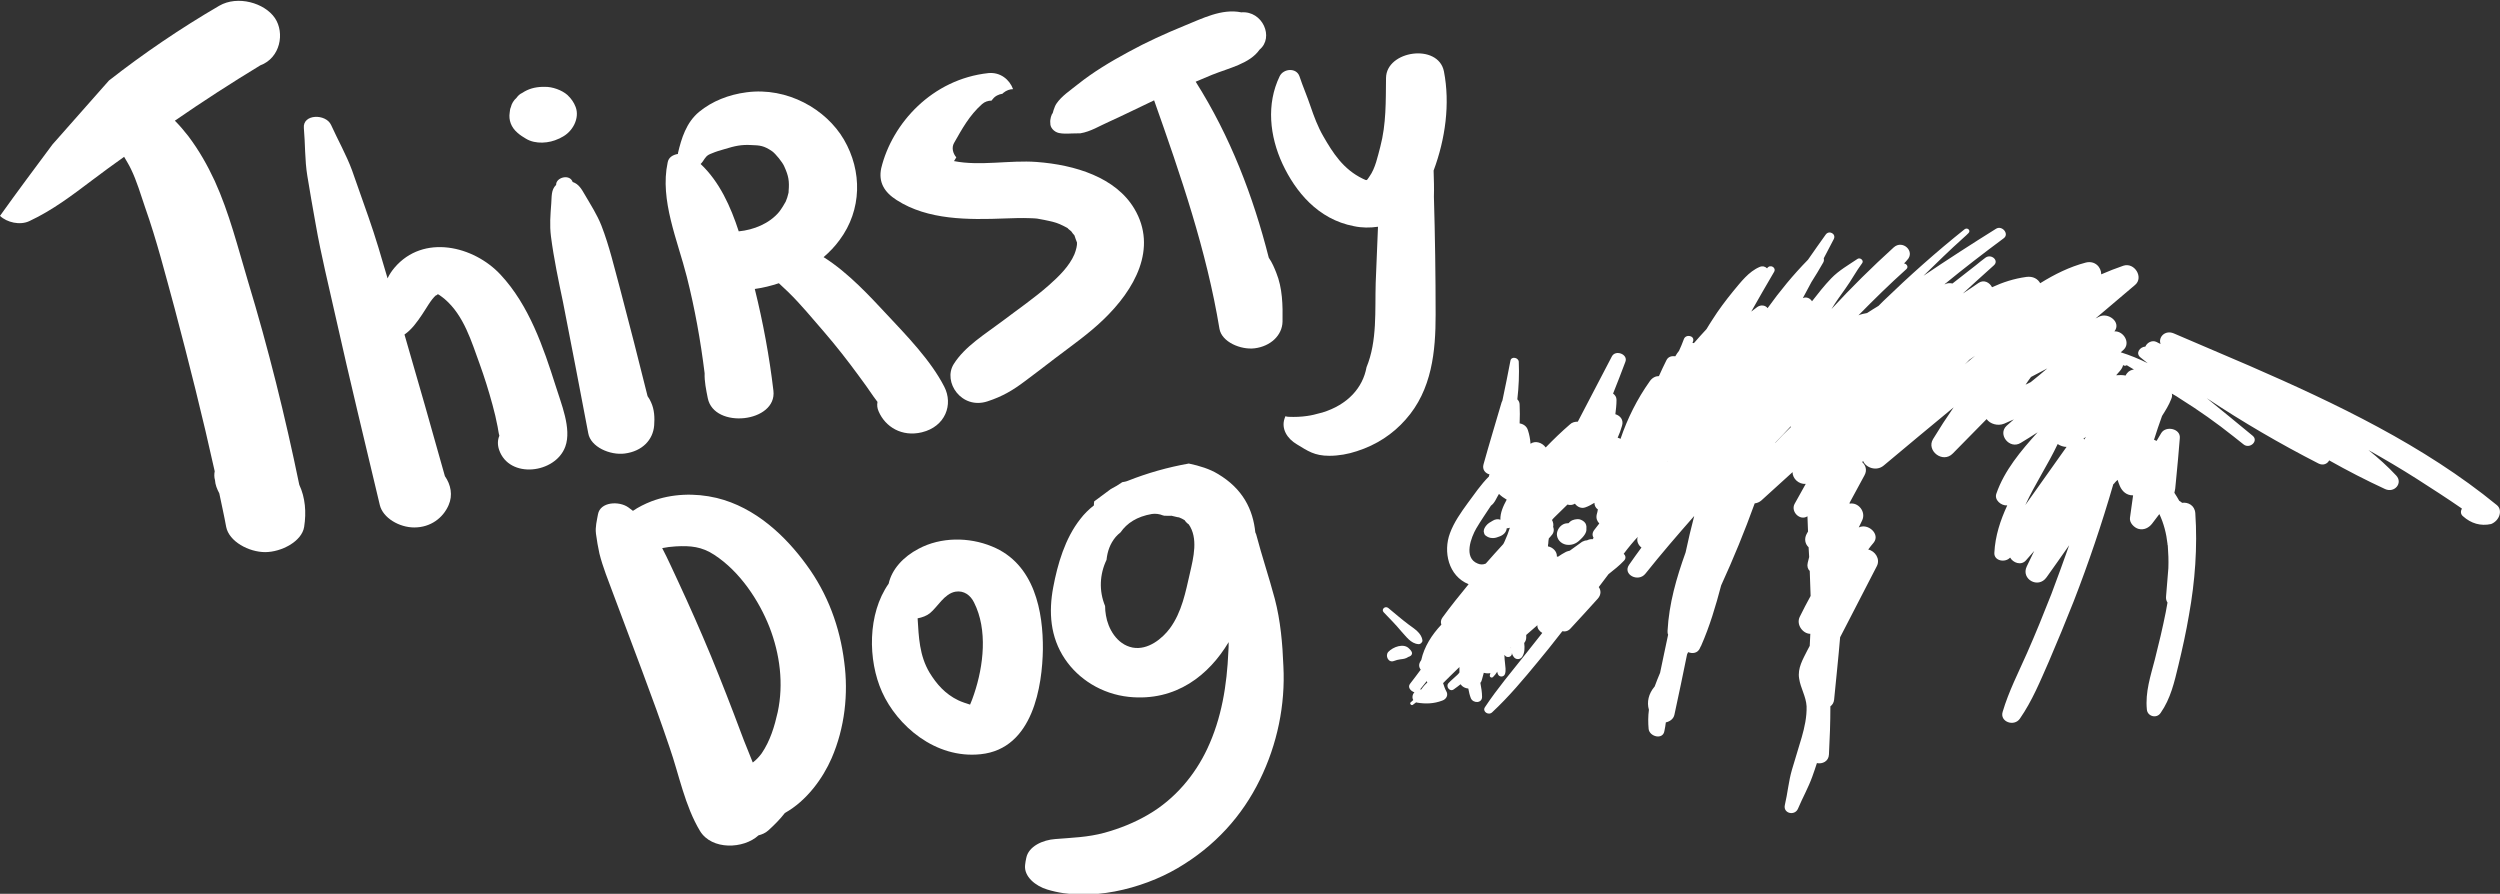<?xml version="1.0" encoding="utf-8"?>
<!-- Generator: Adobe Illustrator 21.1.0, SVG Export Plug-In . SVG Version: 6.00 Build 0)  -->
<svg version="1.1" id="Слой_1" xmlns="http://www.w3.org/2000/svg" xmlns:xlink="http://www.w3.org/1999/xlink" x="0px" y="0px"
	 viewBox="0 0 872.1 311.8" style="enable-background:new 0 0 872.1 311.8;" xml:space="preserve">
<rect x="0" y="0" width="872.1" height="311.8" fill="#333333" stroke="none"/>
<style type="text/css">
	.st0{fill:#FFFFFF;}
</style>
<g>
	<g>
		<path class="st0" d="M871,176.2c-25.4-20.8-56-35.4-86.3-48.6c-8.8-3.8-17.6-7.5-26.4-11.3c-3.1-1.3-5.5,1.4-4.6,3.7
			c-0.5-0.2-1-0.5-1.4-0.7c-1.6-0.8-3.4,0.3-3.9,1.6c-1.9,0.1-3.6,2.3-1.7,3.8c0.8,0.7,1.7,1.3,2.5,2c-3-1.5-6.2-2.8-9.4-3.8
			c0.3-0.3,0.6-0.5,0.9-0.8c2.7-2.4,0.1-6.7-3.1-6.5c0,0,0,0,0,0c2.5-3.2-2.2-6.8-5.4-5.1c-0.4,0.2-0.8,0.4-1.2,0.6
			c4.6-3.9,9.2-7.8,13.8-11.7c3.1-2.6-0.2-8-4.1-6.7c-2.6,0.9-5.2,1.9-7.7,3c0-2.5-2.2-4.9-5.4-4.1c-5.7,1.5-10.9,4.1-15.9,7.2
			c-0.8-1.5-2.5-2.5-4.8-2.2c-4.4,0.6-8.3,1.9-12,3.6c-0.8-1.6-2.8-2.8-4.7-1.5c-1.8,1.2-3.6,2.5-5.5,3.7c3.6-3.3,7.2-6.6,10.8-9.8
			c2-1.7-0.9-4.2-2.9-2.7c-1.1,0.8-2.2,1.7-3.3,2.6c-2.7,2.1-5.5,4.3-8.2,6.4c-0.9-0.2-1.8-0.2-2.7,0.3c0,0,0-0.1,0-0.1
			c6.7-5.5,13.6-10.8,20.6-16c2-1.5-0.6-4.6-2.7-3.3c-8.5,5.3-17,10.8-25.3,16.4c4.6-4.5,9.2-9,14-13.3c0.6-0.5,1.2-1.1,1.7-1.6
			c0.9-0.9-0.4-2.1-1.4-1.3c-9.9,7.9-19.3,16.3-28.3,25c-0.6,0.6-1.1,1.1-1.7,1.7c-1.4,0.8-2.7,1.7-4,2.5c-1.1,0.2-2.1,0.4-3,0.8
			c5.4-5.5,10.9-10.9,16.7-16.1c0.9-0.8,0.1-1.9-0.8-2c0.4-0.4,0.8-0.8,1.1-1.2c2.9-3-1.6-7.2-4.7-4.4c-7.6,6.9-14.8,14-21.7,21.5
			c1.5-2.5,3.2-4.8,4.9-7.2c2.1-2.9,3.7-6,5.8-8.8c0.7-0.9-0.7-2.1-1.6-1.5c-3.1,2.1-6.5,4-9.2,6.8c-2.4,2.5-4.6,5.3-6.7,8
			c-0.6-1-1.9-1.7-3.2-1.1c1-1.9,2-3.7,3-5.6c1.4-2.2,2.8-4.5,4.1-6.8c0.3-0.5,0.3-1,0.2-1.5c1.2-2.2,2.3-4.5,3.5-6.7
			c0.9-1.8-1.6-3.2-2.8-1.6c-2.1,2.9-4.1,5.8-6.2,8.8c-5.1,5.2-9.8,10.9-14.1,16.9c-0.7-1-2.3-1.3-3.6-0.4c-0.7,0.5-1.4,1.1-2.1,1.6
			c2.6-4.6,5.3-9.3,8-13.9c0.8-1.5-1.4-2.7-2.4-1.3c0,0,0,0.1-0.1,0.1c-0.6-0.6-1.5-0.9-2.5-0.5c-3.9,1.6-6.7,5.4-9.3,8.5
			c-2.6,3.2-5.1,6.5-7.3,10c-0.7,1-1.3,2.1-2,3.2c-1.5,1.6-3,3.3-4.4,4.9c-0.2,0-0.4-0.1-0.5-0.1c0.1-0.2,0.1-0.4,0.2-0.5
			c0.7-2-2.5-2.7-3.2-0.8c-0.5,1.4-1.1,2.8-1.7,4.1c-0.5,0.6-0.9,1.2-1.3,1.9c-1.2-0.2-2.5,0.1-3.1,1.4c-0.9,1.8-1.8,3.7-2.6,5.5
			c-1.1,0-2.3,0.5-3.2,1.8c-4.4,6.2-7.8,13-10.2,20.1c-0.3-0.2-0.6-0.3-1-0.4c0.6-1.3,1.1-2.7,1.5-4.1c0.7-2.1-0.6-3.6-2.3-4.1
			c0.2-1.6,0.4-3.3,0.4-5c0-1-0.5-1.7-1.2-2.2c1.5-3.7,2.9-7.4,4.3-11.1c1-2.6-3.4-4.3-4.7-1.9c-4,7.6-7.9,15.2-11.9,22.8
			c-1,0-2,0.2-2.8,1c-2.9,2.5-5.7,5.2-8.4,8c-1.2-1.7-3.6-2.5-5.3-1.3c-0.1-1.6-0.4-3.2-0.9-4.7c-0.4-1.4-1.6-2.2-2.9-2.4
			c0.1-2.2,0.1-4.4,0-6.5c0-0.8-0.3-1.4-0.8-1.9c0.5-4.3,0.7-8.7,0.5-13.1c-0.1-1.5-2.6-2-2.9-0.4c-0.9,4.6-1.8,9.3-2.8,13.9
			c-0.1,0.2-0.2,0.4-0.3,0.7c-2.1,7.2-4.3,14.4-6.3,21.6c-0.5,1.8,0.6,3.1,2.1,3.5c-0.1,0.2-0.2,0.4-0.2,0.7
			c-2.8,2.8-5.1,6.2-7.4,9.3c-2.4,3.3-4.8,6.7-6.2,10.5c-2.4,6.4-0.6,14.9,6.5,17.8c-3.1,3.8-6.2,7.6-9.1,11.6
			c-0.6,0.8-0.7,1.7-0.4,2.5c-3.3,3.5-6,7.7-7,12.3c0,0.1-0.1,0.1-0.1,0.2c-0.9,1.2-0.8,2.3-0.1,3.2c-1.2,1.7-2.5,3.3-3.7,4.9
			c-1,1.2,0.2,2.6,1.5,3c-0.7,0.7-0.9,1.9-0.4,2.7c-0.3,0.3-0.6,0.5-0.9,0.8c-0.5,0.4,0.2,1.2,0.7,0.9c0.4-0.3,0.8-0.6,1.2-0.9
			c0.1,0,0.2,0.1,0.3,0.1c3,0.5,5.9,0.4,8.8-0.7c1.5-0.5,2.2-2,1.4-3.3c-0.5-0.9-0.8-1.9-1.1-2.8c0.5-0.5,1-1,1.5-1.5
			c0,0,0.1-0.1,0.1-0.1c0.2-0.1,0.3-0.3,0.4-0.4c1.2-1.2,2.5-2.4,3.7-3.6c0,0.6,0,1.3,0,1.9c-0.2,0.3-0.5,0.6-0.7,0.8
			c-1,1-2.1,1.8-3.1,2.9c-1.1,1.1,0.4,3.2,1.8,2.2c0.8-0.6,1.7-1.2,2.4-1.8c0.6,0.9,1.6,1.4,2.7,1.5c0.2,1.2,0.5,2.4,0.9,3.4
			c0.8,1.8,3.9,1.8,3.9-0.5c0-1.6-0.3-3.3-0.6-4.9c0.3-0.3,0.5-0.8,0.6-1.3c0.2-0.7,0.4-1.5,0.6-2.2c0.8,0.2,1.6,0.3,2.3,0.1
			c-0.1,0.3-0.1,0.5-0.2,0.8c-0.1,0.6,0.6,1,1.1,0.6c0.6-0.6,1.1-1.2,1.5-1.9c0,0.3,0.1,0.5,0.2,0.8c0.4,1.2,2.1,1.2,2.5,0
			c0.4-1.3,0.1-2.5,0-3.8c-0.1-0.9-0.2-1.8-0.2-2.7c0,0,0,0,0.1-0.1c0.2,0.4,0.6,0.7,1.2,0.7c0.7,0,1.3-0.5,1.3-1.2
			c0-0.1,0-0.1,0-0.2c0.1,0.5,0.3,0.9,0.6,1.3c0.7,1.1,2.3,1.1,3,0c0.9-1.4,0.9-3.1,0.7-4.8c0.4-0.5,0.7-1.1,0.7-1.9
			c0-0.3,0-0.6,0-0.9c1.3-1.1,2.6-2.3,3.9-3.4c-0.1,1.1,0.7,2.1,1.7,2.7c-1.9,2.4-3.8,4.8-5.7,7.2c-4.9,6.2-10,12.2-14.3,18.7
			c-1,1.5,1.2,3,2.5,1.8c5.9-5.5,11-11.6,16.1-17.8c2.5-3,4.9-6,7.3-9.1c0.4-0.5,0.7-0.9,1.1-1.4c1,0.2,2,0,2.9-1
			c3.2-3.5,6.4-6.9,9.5-10.4c1.2-1.4,1.1-2.9,0.3-4c1.1-1.5,2.3-3,3.4-4.5c1.9-1.5,3.8-3,5.4-4.7c0.8-0.8,0.6-1.8-0.1-2.4
			c0.8-1.1,1.7-2.2,2.6-3.3c0.8-0.9,1.5-1.8,2.3-2.6c-0.5,1.4,0.2,2.9,1.3,3.7c-1.5,2-2.9,4-4.3,6c-2.4,3.4,3.2,6.3,5.7,3.1
			c5.5-6.9,11.2-13.5,17-20.1c-1.1,4.2-2.1,8.5-3,12.7c-3.2,8.9-5.8,17.9-6.3,27.4c0,0.5,0,0.9,0.2,1.3c-0.9,4.4-1.9,8.8-2.8,13.3
			c-0.7,1.6-1.3,3.2-1.9,4.8c0,0,0,0-0.1,0.1c-2,2.4-2.7,5.3-1.9,8c-0.3,2.2-0.3,4.5-0.1,6.7c0.3,2.7,5,3.9,5.5,0.7
			c0.2-1,0.4-2,0.5-3c1.4-0.3,2.7-1.2,3-2.7c1.5-7,3-14,4.4-21c0.1-0.3,0.3-0.6,0.4-0.8c1.5,0.6,3.3,0.4,4.1-1.4
			c0.1-0.3,0.2-0.5,0.4-0.8c0,0,0,0,0,0c0,0,0,0,0,0c3-6.8,5.1-13.9,7-21.1c4.3-9.4,8.2-18.9,11.7-28.6c0.8-0.1,1.6-0.4,2.3-1
			c3.6-3.3,7.3-6.6,10.9-9.9c0,2.3,2.2,4.3,4.6,4.1c-1.3,2.3-2.6,4.6-3.9,7c-1.4,2.7,1.9,6,4.5,4.3c0.1,1.8,0.1,3.5,0.2,5.3
			c-0.2,0.3-0.3,0.6-0.5,0.9c-0.9,1.7-0.5,3.5,0.7,4.6c0.1,1.1,0.1,2.3,0.2,3.4c-0.2,0.7-0.3,1.3-0.5,2c-0.3,1.2,0,2.2,0.7,2.9
			c0.1,2.9,0.2,5.7,0.3,8.6c0,0,0,0.1,0,0.1c-1.3,2.4-2.6,4.8-3.8,7.3c-1.3,2.7,1.1,5.9,3.7,5.9c-0.1,1.4-0.1,2.8-0.2,4.2
			c-0.3,0.5-0.5,1-0.8,1.5c-1.6,3.2-3.5,6.3-2.9,9.9c0.5,3.4,2.4,6.2,2.6,9.7c0.1,3.7-0.7,7.3-1.7,10.8c-1.1,3.8-2.3,7.5-3.4,11.3
			c-1.2,4.1-1.5,8.2-2.5,12.4c-0.6,2.9,3.5,3.8,4.6,1.2c1.6-3.8,3.6-7.3,5-11.2c0.6-1.6,1.1-3.2,1.6-4.7c1.9,0.4,4.1-0.6,4.2-3
			c0.3-5.6,0.5-11.2,0.5-16.8c0.7-0.5,1.2-1.3,1.3-2.3c0.7-7.3,1.5-14.6,2.1-21.8c0.5-1,1-1.9,1.5-2.9c3.8-7.3,7.5-14.6,11.3-21.9
			c1.3-2.5-0.6-5.3-3-5.8c0.6-0.8,1.2-1.6,1.9-2.4c2.4-3-2-6.9-5.2-5.3c0.4-0.8,0.8-1.7,1.2-2.5c1.4-3-1.4-6.4-4.4-5.8
			c0-0.1,0-0.2,0-0.3c1.7-3.2,3.5-6.4,5.2-9.6c1-1.8,0.4-3.5-0.8-4.6c0.1-0.1,0.2-0.3,0.3-0.4c1,2.4,4.7,3.7,7.2,1.6
			c8.1-6.8,16.3-13.6,24.4-20.3c-2.5,3.6-4.9,7.3-7.2,11.1c-2.4,4,3.4,8.6,6.9,5c3.9-4,7.9-8,11.8-12c1.2,1.7,3.9,2.5,6.1,1.6
			c1.2-0.5,2.3-1,3.4-1.5c-0.8,0.7-1.7,1.5-2.5,2.2c-3.3,3,1,8.4,4.9,6c2-1.2,3.9-2.4,5.9-3.7c-5.8,6.4-11.6,13.3-14.4,21.4
			c-0.8,2.2,1.7,4.3,3.8,4.1c-2.4,5.2-4.2,10.6-4.5,16.5c-0.2,2.9,3.8,3.6,5.5,1.7c1,1.8,3.8,2.9,5.5,1c1-1.1,1.9-2.2,2.9-3.3
			c-0.9,1.8-1.7,3.6-2.6,5.4c-2.1,4.4,4,7.9,6.9,3.8c2.6-3.7,5.3-7.4,7.9-11.2c-2,5.7-4.1,11.4-6.2,17c-2.7,6.9-5.5,13.8-8.5,20.6
			c-3,6.8-6.4,13.4-8.5,20.5c-1.1,3.5,4,5.3,6,2.4c4.3-6.2,7.1-13.1,10.1-19.9c3-7,5.9-14,8.7-21.1c5.2-13.4,9.8-27,13.8-40.8
			c0.2-0.1,0.4-0.3,0.5-0.5c0.3-0.3,0.6-0.7,1-1c0.2,0.7,0.5,1.5,0.8,2.2c0.8,1.8,2.3,3.2,4.5,3.2c0,0,0.1,0,0.1,0
			c-0.4,2.6-0.7,5.3-1.1,7.9c-0.2,1.7,1.5,3.4,3,3.8c1.9,0.5,3.6-0.4,4.7-1.8c0.8-1.1,1.7-2.2,2.5-3.3c0,0,0,0,0.1,0
			c1.5,3.2,2.4,6.7,2.8,10.3c0,0.2,0,0.4,0.1,0.6c0.2,2.6,0.3,5.2,0.2,7.9c-0.3,3.3-0.5,6.6-0.8,9.8c-0.1,0.9,0.1,1.6,0.5,2.2
			c-0.2,1.1-0.4,2.2-0.6,3.3c-1.1,5.5-2.4,11-3.8,16.5c-1.5,5.8-3.4,11.4-2.8,17.5c0.2,2.4,3.4,3.3,4.8,1.2c3.5-5,4.8-10.8,6.2-16.6
			c1.4-5.8,2.7-11.7,3.7-17.6c2.1-11.7,3-23.6,2.2-35.5c-0.2-2.7-2.5-3.9-4.6-3.6c-0.3-0.3-0.7-0.5-1-0.7c-0.5-0.9-1.1-1.9-1.7-2.8
			c0.1-0.6,0.3-1.2,0.3-1.5c0.1-1,0.2-2.1,0.3-3.1c0.5-4.8,0.9-9.7,1.3-14.5c0.3-3.3-4.9-4.4-6.5-1.7c-0.5,0.9-1.1,1.8-1.6,2.7
			c-0.3-0.1-0.6-0.3-0.9-0.4c0.9-2.8,1.8-5.6,2.8-8.3c1.2-1.9,2.4-3.8,3.2-5.9c0.3-0.7,0.4-1.3,0.2-1.9c1.1,0.6,2.1,1.2,3.1,1.9
			c6.4,4,12.6,8.4,18.5,13.1c1.1,0.9,2.3,1.8,3.4,2.7c2.2,1.8,5.4-1.2,3.2-3c-5.3-4.4-10.6-8.7-16-13.1c12.5,8.3,25.5,15.9,39,22.8
			c1.6,0.8,3.1,0.1,3.7-1.1c6.4,3.6,12.8,6.9,19.5,10c3.3,1.5,6.3-2.1,3.9-4.7c-3-3.2-6.3-6.2-9.7-8.9c5.7,3.2,11.3,6.5,16.8,10
			c5.3,3.4,10.6,6.8,15.8,10.4c-0.5,0.9-0.5,2,0.4,2.7c2.8,2.5,6.1,3.5,9.8,2.7C872,181.6,873.1,177.9,871,176.2z M727.1,153.3
			c-0.1-0.1-0.2-0.2-0.3-0.3c0.3-0.2,0.6-0.4,0.9-0.6C727.4,152.7,727.3,153,727.1,153.3z M742,130.2C742,130.2,742,130.2,742,130.2
			c-0.2,0.3-0.4,0.5-0.5,0.8c-1.1-0.2-2.2-0.2-3.3-0.1c0.5-0.5,0.9-1.1,1.4-1.6c0.5-0.6,0.9-1.3,1-1.9c0,0,0,0,0.1,0
			c0.4,0.3,0.9,0.2,1.2,0c0.8,0.5,1.7,1,2.5,1.5C743.5,129,742.6,129.4,742,130.2z M708.4,133.3c-0.6,0.3-1.2,0.6-1.8,0.9
			c0.6-0.9,1.2-1.8,1.9-2.7c1.9-1,3.8-2,5.7-3C712.2,130.2,710.3,131.8,708.4,133.3z M557.9,182.6c-0.6,0.7-1.1,1.5-1.7,2.2
			c-0.8,1-0.8,2-0.3,2.8c-0.1,0.2-0.2,0.3-0.3,0.5c-0.7-0.1-1.4,0.1-2,0.4c-0.6,0-1.1,0.2-1.7,0.5c-1.4,1-2.9,2.1-4.3,3.1
			c-0.4,0.1-0.9,0.2-1.3,0.4c-1,0.5-1.9,1.1-2.8,1.7c-0.1,0-0.3,0-0.4-0.1c0.1-1.7-1.4-3.2-3.1-3.5c0-0.3,0-0.7,0.1-1
			c0-0.6,0.1-1.2,0.2-1.8c0.3-0.3,0.6-0.6,0.8-0.9c1-1,1.1-2.1,0.7-3.1c0.2-0.8,0-1.7-0.4-2.4c0,0,0,0,0,0c0.3-0.4,0.6-0.7,1-1.1
			c1.5-1.4,2.9-2.9,4.4-4.3c0.8,0.3,1.8,0.2,2.6-0.3c0.8,1.1,2.2,1.8,3.6,1.3c1.2-0.4,2.2-1,3.2-1.6c0,0.9,0.4,1.8,1.2,2.3
			c-0.1,0.6-0.2,1.2-0.4,1.8C556.7,180.9,557.2,181.9,557.9,182.6z M581.7,161c-0.1,0.1-0.1,0.1-0.2,0.2
			C581.6,161.1,581.6,161,581.7,161C581.7,161,581.7,161,581.7,161z M624.6,148.8c0.1,0,0.1,0,0.2,0.1c-1.9,1.8-3.7,3.7-5.5,5.6
			c0,0,0-0.1,0-0.1C621.1,152.5,622.9,150.7,624.6,148.8z M687,125.5c0.7-0.5,1.3-0.9,2-1.4c-1.2,1-2.4,2-3.6,3
			C686,126.6,686.5,126,687,125.5z M717.8,154.9c0.9,0.6,2,1,3.1,1c-4.8,6.8-9.6,13.5-14.4,20.3C709.8,169,714.4,162.1,717.8,154.9z
			 M515.5,196.6c-5.1-2-2.3-9.2-0.5-12.3c1.6-2.7,3.4-5.3,5.1-7.9c1.4-1,1.9-2.7,2.8-4.1c0.8,0.8,1.7,1.4,2.7,2
			c-1.2,2.2-2.3,4.6-2.2,7c-0.8-0.3-1.8-0.2-2.6,0.3c-0.9,0.5-1.8,1-2.4,1.8c-0.4,0.5-0.8,1.2-0.8,1.8c0,0.1,0,0.2,0,0.3
			c0.1,0.5,0.2,1,0.6,1.3c0.8,0.6,1.5,0.9,2.6,0.9c0.9,0,1.6-0.3,2.4-0.6c1.3-0.5,2.3-1.5,2.4-2.8c0.4,0,0.7-0.1,1.1-0.2
			c-0.5,1.6-1.1,3.2-1.8,4.7c-0.1,0.3-0.3,0.6-0.5,1c-2.1,2.3-4.1,4.5-6.1,6.8C517.4,197,516.4,197,515.5,196.6z M495.7,240.1
			C495.7,240.1,495.7,240.1,495.7,240.1c0.7-0.9,1.4-1.7,2-2.5c0.1,0.2,0.1,0.3,0.2,0.5c-0.8,0.7-1.5,1.5-2.1,2.4
			c-0.1,0-0.3,0-0.5,0C495.5,240.4,495.6,240.2,495.7,240.1C495.7,240.1,495.7,240.1,495.7,240.1z M527,226c0,0,0.1-0.1,0.1-0.1
			c0,0.1,0,0.3,0,0.4C527.1,226.1,527.1,226,527,226z"/>
		<path class="st0" d="M517.7,185.9c0-0.1,0-0.2-0.1-0.4c0,0,0-0.1,0-0.1C517.6,185.6,517.7,185.7,517.7,185.9z"/>
		<path class="st0" d="M494.8,224.7c0.7,0.1,1.5-0.7,1.4-1.3c-0.3-2.6-2.9-4.1-4.9-5.6c-2.4-1.8-4.7-3.8-7-5.7
			c-1.1-0.9-2.6,0.5-1.6,1.5c2.1,2.2,4.2,4.3,6.1,6.6C490.5,222,492.1,224.5,494.8,224.7z"/>
		<path class="st0" d="M492.2,228.7c0.3-0.3,0.5-0.8,0.3-1.2c-0.2-0.5-0.5-0.8-0.9-1.2c-1.9-2.1-5.7-0.6-7.3,1.1
			c-1.2,1.3,0,3.9,1.9,3.2c0.7-0.3,1.6-0.5,2.3-0.6c0.9-0.1,1.9-0.2,2.7-0.8C491.6,229.1,491.9,228.9,492.2,228.7z"/>
		<path class="st0" d="M552.6,182c-0.6-0.5-1.5-1-2.4-0.9c-1.2,0.1-2.2,0.4-3,1.4c-0.6,0-1.3,0.1-1.9,0.4c-1.3,0.7-2.1,2-2.2,3.4
			c0,1.8,1.3,3.3,3.2,3.7c1.9,0.3,3.5-0.3,4.8-1.6c1.1-1,2.5-2.5,2.3-4C553.5,183.5,553.3,182.6,552.6,182z M546.1,183.8
			C545.9,183.9,545.8,183.9,546.1,183.8L546.1,183.8z"/>
	</g>
	<path class="st0" d="M86.5,98.1C83,86.4,80,74.3,74.9,63.1c-2.5-5.4-5.5-10.7-9.2-15.6c-1.4-1.8-3-3.7-4.7-5.4
		c9.7-6.7,19.6-13.1,29.8-19.3c7-2.6,8.6-11.3,5.1-16.5c-3.6-5.3-13-8-19.4-4.3C63.1,9.8,50,18.7,38,28.1
		c-6.6,7.4-13.1,14.9-19.7,22.3C12.2,58.6,6,66.9,0,75.3c2.4,2.3,7,3.4,10.3,1.8c8.1-3.8,14.9-9,21.8-14.2c3.7-2.8,7.4-5.5,11.2-8.2
		c0.8,1.4,1.7,2.8,2.4,4.3c2,4.1,3.4,8.9,4.9,13.3c4.1,11.6,7.1,23.5,10.3,35.2c5,18.9,9.8,37.9,14,56.9c-0.2,1-0.2,2.1,0.1,3.1
		c0.1,1.6,0.7,3.1,1.5,4.6c0.8,3.9,1.7,7.8,2.4,11.7c1,5.1,7.9,8.8,13.6,8.8c5.6,0,12.8-3.7,13.6-8.8s0.4-10.2-1.7-14.7
		C99.5,145.3,93.6,121.5,86.5,98.1z"/>
	<path class="st0" d="M174.6,95.8c-9.3-10-26.9-14.3-37-2.4c-1,1.2-1.8,2.4-2.4,3.7c-2.1-7.2-4.2-14.4-6.7-21.5
		c-1.9-5.4-3.8-10.8-5.7-16.2c-2-5.4-4.9-10.5-7.3-15.8c-1.8-4-10-3.9-9.5,1.1c0.5,5.5,0.3,11.1,1.2,16.6c0.9,5.6,1.9,11.2,2.9,16.8
		c1.9,10.9,4.6,21.7,7,32.5c4.9,21.9,10.2,43.7,15.4,65.6c1.1,4.5,6.8,7.8,12,7.8c5.8,0,10.1-3.4,12-7.8c1.5-3.4,0.8-7.1-1.3-10.1
		c-4.6-16.5-9.3-32.9-14.1-49.4c2.6-1.8,4.4-4.4,6.1-6.9c1.5-2.2,3.2-5.4,4.9-6.8c-0.1,0.2,0.7-0.3,0.6-0.4c0.5,0.2,1.8,1.2,2.4,1.7
		c6.8,5.8,9.4,15,12.2,22.6c1.7,4.7,3.2,9.5,4.5,14.3c0.7,2.5,1.3,5.1,1.8,7.7c0.2,1,0.3,2.1,0.6,3.1c0,0,0,0,0,0
		c-0.6,1.4-0.7,3.1-0.1,4.9c3.5,10.3,19.7,8.3,23.1-1.1c2.3-6.3-1.5-15.1-3.4-21.3C189.6,121.3,184.6,106.5,174.6,95.8z"/>
	<path class="st0" d="M218,158.2c6-0.8,9.8-4.7,10.2-9.8c0.2-2.7,0.1-5.5-1.1-8.1c-0.3-0.7-0.7-1.4-1.2-2.1
		c-3.1-12.5-6.3-25-9.6-37.5c-2-7.3-3.7-14.8-6.5-22c-1.5-3.8-3.7-7.2-5.8-10.8c-1.1-1.9-2.1-3.7-4.2-4.4c-0.1-0.1-0.2-0.3-0.2-0.4
		c-1.3-2.4-5.6-1.1-5.6,1.3c0,0,0,0.1,0,0.1c-1.8,1.7-1.5,4.1-1.7,6.5c-0.3,4-0.6,7.5-0.1,11.5c1,7.7,2.6,15.3,4.2,22.9
		c3,15.2,5.9,30.5,8.8,45.7C206,155.9,212.8,158.9,218,158.2z"/>
	<path class="st0" d="M183.5,48.4c3.3,2,8.1,1.6,11.4,0c0.3-0.1,0.5-0.2,0.8-0.4c4.1-1.9,6.6-6.8,5.1-10.7c-0.6-1.6-1.6-3-2.9-4.2
		c-1.8-1.6-5.2-2.9-7.9-2.8c-0.3,0-0.6,0-0.9,0c-2.6,0.1-4.8,0.7-6.9,2.1c-0.9,0.4-1.5,1-2,1.7c-1,0.9-1.7,2-2,3.3
		c-0.3,0.6-0.3,1.2-0.4,1.9c-0.4,2.6,0.5,5.1,2.7,7C181.5,47.2,182.5,47.8,183.5,48.4z"/>
	<path class="st0" d="M306.1,140.2c-0.2,1.1-0.1,2.2,0.4,3.3c2.3,5.4,8.1,9,15.1,7.3c8.2-2,11-9.7,7.8-15.9
		c-4.7-9.2-13.2-17.9-20.5-25.7c-4.8-5.1-12.8-14-21.6-19.5c2.1-1.8,4-3.8,5.6-6c7.8-10.5,7.9-24,1.5-35
		c-6.2-10.6-19.7-18.4-34-16.5c-6.2,0.8-12,3.1-16.5,6.8c-4.5,3.7-6.2,9.3-7.4,14.4c0,0.1,0,0.2,0,0.3c-1.8,0.3-3.3,1.2-3.6,3
		c-2.8,13.1,3.5,27.2,6.7,39.9c2.8,11.1,4.8,22.3,6.2,33.6c-0.1,2.8,0.5,5.7,1.1,8.7c2.2,10.9,24.2,8.5,22.9-2.6
		c-1.4-11.9-3.6-23.8-6.5-35.5c2.9-0.4,5.7-1.1,8.4-2c1.1,1,2.2,2.1,3.3,3.1c4.4,4.3,8.4,9.2,12.4,13.8c4.3,5,8.3,10.1,12.1,15.3
		c1.8,2.4,3.5,4.8,5.2,7.3C305.1,138.8,305.6,139.5,306.1,140.2z M275.1,66.7c0,0.2,0,0.3,0,0.4c0,0.1-0.1,0.2-0.1,0.4
		c-0.2,0.9-0.5,1.9-0.9,2.8c-0.3,0.6-1.5,2.6-2.3,3.6c-3.4,4.1-8.9,6.3-14.1,6.8c-2.8-8.6-6.7-17.3-13.3-23.5
		c0.2-0.2,0.5-0.5,0.7-0.8c1.1-1.6,1.3-2.2,3.2-2.9c1.4-0.6,3-1.1,4.5-1.5c3.6-1.1,5.8-1.6,9.3-1.4c3,0.1,4.4,0.2,7.3,2.2
		c1.1,0.8,3.6,3.8,4.2,5.3C275.1,61.4,275.4,63.2,275.1,66.7z"/>
	<path class="st0" d="M312.8,69.8c10.9,7,24.9,6.9,37.9,6.4c2.8-0.1,5.6-0.2,8.3-0.1c3,0.1,2.6,0.1,5.2,0.6c2.5,0.5,4.4,1,5.5,1.5
		c0.9,0.4,1.9,0.9,2.8,1.4c-0.3-0.1,0.7,0.7,1.2,1.1c0.1,0.2,0.7,1,1.1,1.4c0,0.2,0.9,2.5,0.9,2.5c0.1,0.9-0.3,2.6-0.9,4.1
		c-1.8,4.2-5.4,7.7-8.9,10.8c-5.1,4.5-10.8,8.4-16.2,12.5c-6.1,4.6-13.1,8.8-17,15c-3.9,6.2,2.7,16,11.8,13c5.2-1.7,8.9-3.9,13-7
		c3.5-2.6,6.9-5.2,10.4-7.9c5.8-4.4,11.8-8.6,16.9-13.5c11.1-10.6,19.1-25,10.9-38.8c-6.5-10.9-20.6-15.3-34.1-16.3
		c-9.3-0.7-19.7,1.5-28.8-0.3c0.3-0.4,0.5-0.9,0.8-1.3c-1.2-1.4-1.7-3.4-0.8-5c2.8-4.9,5.3-9.6,9.8-13.6c0.9-0.8,2.1-1.2,3.3-1.2
		c0.1-0.2,0.3-0.4,0.4-0.5c0.8-1.1,2.1-1.7,3.4-1.9c0.1-0.1,0.2-0.2,0.3-0.3c1.1-0.9,2.3-1.3,3.4-1.3c-1.2-3.3-4.4-6-8.6-5.6
		c-19.6,2.1-33.6,17.5-37.4,33.2C306.4,63.5,308.4,67,312.8,69.8z"/>
	<path class="st0" d="M369.4,46.4c1.5,0.3,2.6,0.2,4.1,0.2c-2.2,0,3.3-0.1,3.4-0.1c3.6-0.6,6.7-2.6,9.9-4c5.3-2.4,10.5-5,15.8-7.5
		c9.3,26.3,18.3,52.4,22.8,79.7c0.8,4.6,7.4,7.4,12.3,6.8c5.5-0.7,9.6-4.5,9.7-9.3c0.1-5.7,0-11.7-2.2-17.1
		c-0.6-1.5-1.4-3.5-2.6-5.2c-5.4-21.3-13.4-42.3-25.5-61.4c1.9-0.8,3.8-1.6,5.7-2.4c6-2.4,13.2-3.9,16.6-8.8
		c5.1-4.2,1.1-13.6-6.4-13c-6.8-1.4-13.7,2.2-19.9,4.7c-6.6,2.7-13.2,5.7-19.4,9.1c-6.3,3.4-12.3,7-17.7,11.3
		c-2.6,2.1-5.7,4.1-7.5,6.8c-0.7,1-1.4,3.6-1.4,3.7c0.1-0.7-0.1-0.4-0.5,0.9c-0.2,0.7-0.3,1.5-0.2,2.2
		C366.3,44.4,367.6,46,369.4,46.4z"/>
	<path class="st0" d="M500.1,59.5c4.1-11,5.8-23.3,3.6-34.6c-2-9.9-20.1-7.3-20.2,2.3c-0.1,8.2,0.1,16-2,24
		c-0.9,3.3-1.7,7.5-3.8,10.4c-1,1.4-0.7,1.5-2.2,0.8c-6.9-3.3-10.5-9-13.9-14.9c-1.9-3.3-3.2-6.8-4.4-10.3c-1.2-3.6-2.7-7-3.9-10.6
		c-1.1-3.1-5.6-2.7-6.9,0c-4.7,9.7-3.5,20.9,1,30.6c4.5,9.6,12.3,19.3,24.9,21.7c2.8,0.6,5.6,0.6,8.4,0.2
		c-0.3,6.5-0.5,13.1-0.8,19.6c-0.3,9.5,0.6,20.2-3.2,29.4c-1.3,7.2-6.6,13.1-15.4,15.8c-0.3,0.1-0.5,0.1-0.8,0.2
		c-1.4,0.4-3,0.8-4.5,1c-2,0.3-4.2,0.4-6.5,0.3c-0.4,0-0.7-0.1-1.1-0.2c-0.1,0.3-0.2,0.5-0.3,0.8c-1.2,3.6,0.9,7,4.3,9
		c3.8,2.3,6.1,4,11.3,4c3.3,0,6.6-0.6,9.6-1.6c6.9-2.2,12.6-6,17-11c9.3-10.4,10.5-24,10.5-36.6c0-13.7-0.2-27.5-0.6-41.2
		C500.3,65.8,500.2,62.7,500.1,59.5z"/>
	<path class="st0" d="M281.3,197c-7.2-9.9-17.7-20-31.3-23.3c-7.6-1.8-15.7-1.5-22.8,1.2c-2.3,0.9-4.5,2-6.4,3.3
		c-0.5-0.4-1.1-0.8-1.6-1.2c-3.2-2.3-9.8-2-10.6,2.4c-0.4,2.3-1,4.4-0.7,6.8c0.3,2.3,0.7,4.6,1.2,6.9c1.2,4.8,3.1,9.4,4.8,14
		c3.4,9.1,6.8,18.1,10.2,27.2c3.3,8.8,6.5,17.6,9.5,26.5c3.3,9.5,5.3,20.3,10.6,29.1c4.1,6.7,15.2,6.3,20.4,1.5
		c1.2-0.3,2.4-0.8,3.4-1.7c2.1-1.9,4.1-3.9,5.8-6.1c7.7-4.3,13.3-12.2,16.3-19.1c4.6-10.6,5.9-22.5,4.4-33.6
		C293,218.8,288.8,207.2,281.3,197z M236.5,202.7c-1.8-3.8-3.5-7.7-5.5-11.5c1.5-0.3,3-0.5,4.7-0.6c5.2-0.3,9.1,0.1,13.4,2.9
		c9.1,5.9,15.7,16.1,19.3,25.2c3.7,9.5,5,19.9,2.9,29.7c-1.1,4.9-2.6,10-5.6,14.4c-0.9,1.2-1.9,2.3-3.1,3.2c-1.3-3.4-2.8-6.8-4-10.1
		c-3.4-9.1-6.9-18.1-10.6-27.1C244.3,219.9,240.5,211.3,236.5,202.7z"/>
	<path class="st0" d="M346,190.6c-8-3.3-17.8-3.3-25.5,0.8c-5.4,2.8-9.4,7.2-10.5,12.2c-7.4,10.5-7.3,26.7-2.3,37.8
		c5.2,11.6,18.5,23.4,34.4,21.7c18.4-1.9,21.5-24.1,21.7-36.6C363.9,213.7,361.1,196.7,346,190.6z M339.8,242.1
		c-0.4,1.3-0.9,2.5-1.4,3.7c-1-0.3-3.1-1-4.1-1.5c-4.6-2.2-7.6-5.7-10-9.6c-3.6-6-3.8-12.5-4.2-19c1.6-0.3,3.2-0.9,4.3-1.8
		c2.7-2.2,5-6.8,8.9-7.5c3-0.5,5.3,1.3,6.5,3.8C344.6,219.7,343.1,232.3,339.8,242.1z"/>
	<path class="st0" d="M444.7,208.9c-2-7.5-4.5-14.9-6.5-22.5c-0.1-0.2-0.2-0.5-0.3-0.7c-0.8-7.9-4.3-15.2-13.1-20.4
		c-2.8-1.7-6.3-2.8-10.1-3.6c-7.3,1.3-14.4,3.3-21.2,6c-0.7,0.3-1.4,0.4-2,0.5c-1.3,0.9-2.6,1.7-4,2.4c-1.9,1.4-3.9,2.9-5.8,4.3
		c-0.1,0.5-0.1,0.9-0.1,1.4c-1.8,1.4-3.5,3.1-4.7,4.7c-5.4,6.8-8,15.9-9.5,23.9c-1.6,8.5-1.1,17.3,4.1,25c4.7,7,12.8,12.2,22.3,13.2
		c16.5,1.7,28-7.7,34.8-19.1c0,1.1,0,2.2-0.1,3.3c-0.5,11.6-2.3,23.2-7.4,34c-4.2,8.9-11.1,17.4-20.6,22.9
		c-4.8,2.8-9.8,4.8-15.2,6.3c-5.9,1.6-11.2,1.7-17.2,2.2c-4.3,0.3-9.3,2.5-10.1,6.6c-0.2,0.8-0.3,1.6-0.4,2.4
		c-0.5,4.1,3.7,7.4,7.7,8.6c14.6,4.5,33.1-0.2,45.4-7.4c13.2-7.7,22.7-18.4,28.8-30.9c6.1-12.4,8.9-26.2,8.2-39.6
		C447.4,224.6,446.7,216.5,444.7,208.9z M415.1,199.9c-1.5,6.5-2.8,13.6-7,19.3c-2.6,3.5-7.6,7.7-13,6.7c-5.6-1.1-8.6-6.8-9.3-11.2
		c-0.2-1.1-0.3-2.2-0.3-3.3c-2.2-5.3-1.9-11.1,0.5-16.1c0.3-2.9,1.2-5.6,3.2-8c0.5-0.6,1.1-1.1,1.7-1.6c2.2-3.2,5.7-5.5,10.9-6.4
		c1.3-0.2,2.7,0,3.9,0.5c0.7-0.1,0.8-0.1,0.1,0c0.1,0,0.1,0.1,0.2,0.1c0.9,0,2.6,0.1,2.6,0c1,0.2,3.1,0.8,2.5,0.5
		c0.8,0.3,1.6,0.7,2.4,1.2c-0.9-0.5,1.4,1.7,1.1,1.2C418.1,187.7,416.3,194.6,415.1,199.9z"/>
</g>
</svg>
